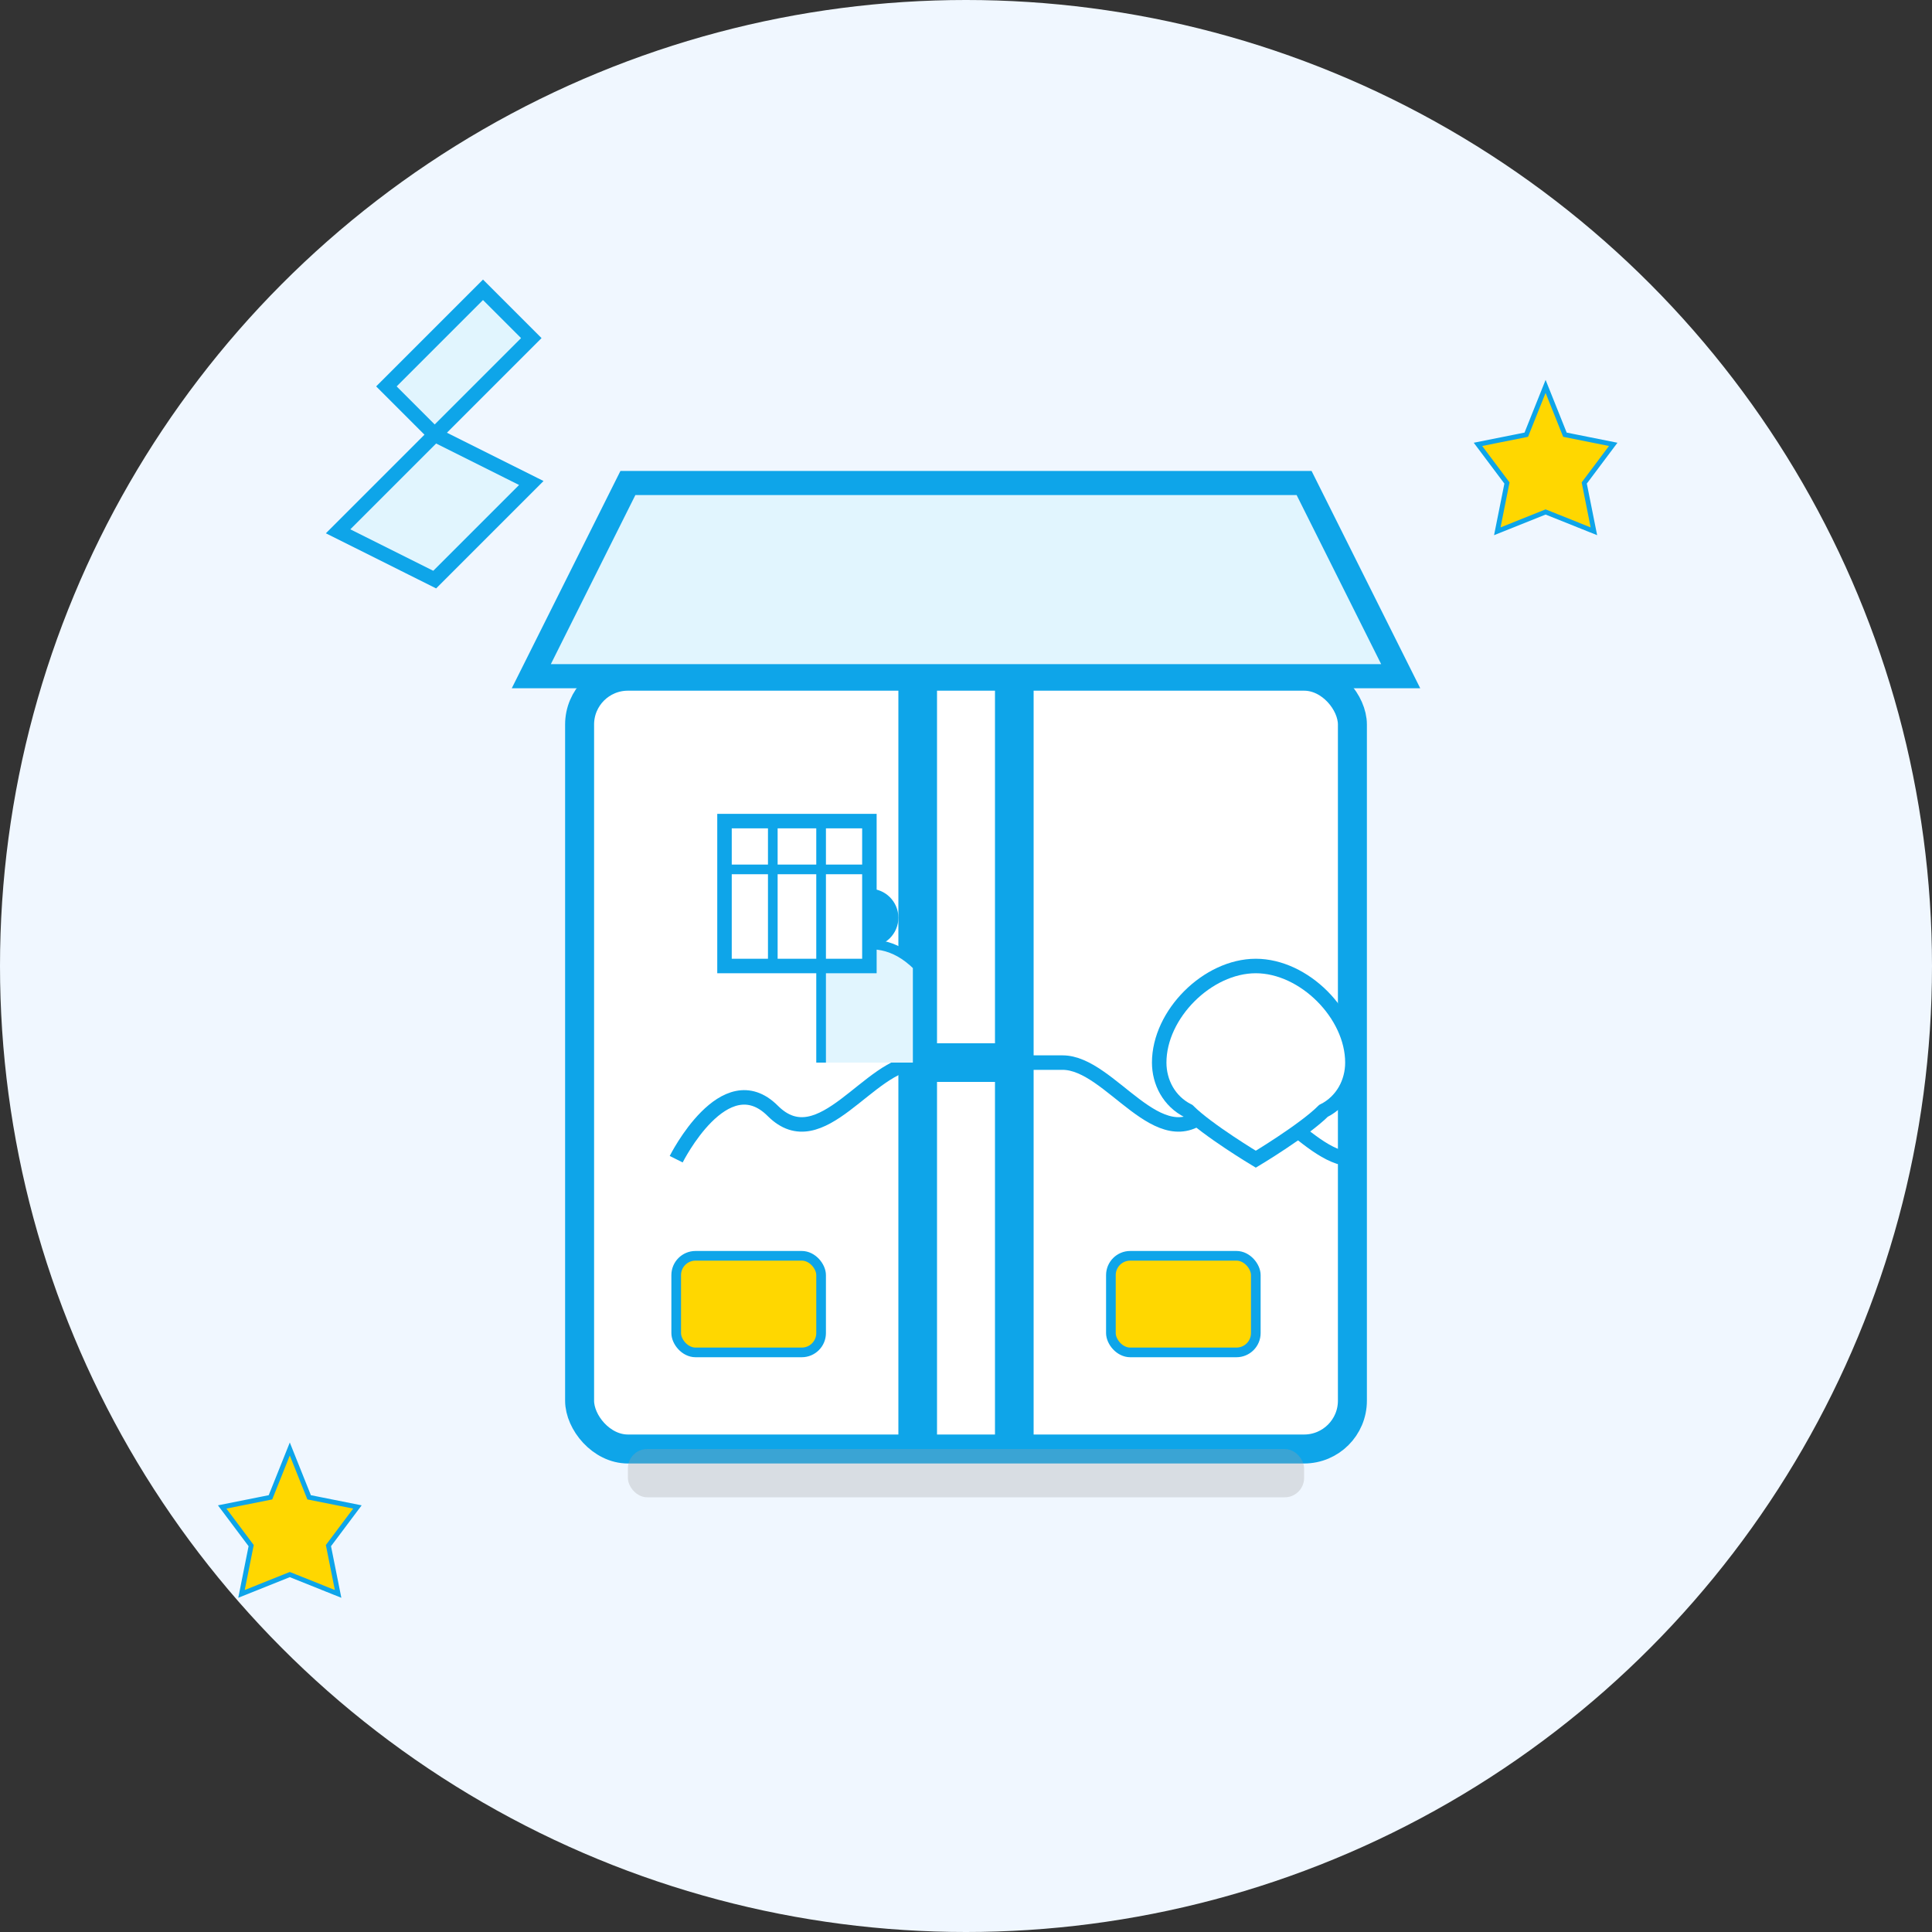 <?xml version="1.0" encoding="UTF-8"?>
<svg width="200" height="200" viewBox="0 0 200 200" fill="none" xmlns="http://www.w3.org/2000/svg">
  <rect x="0" y="0" width="200" height="200" fill="#333333" stroke="none"/>
  <!-- Background Circle -->
  <circle cx="100" cy="100" r="100" fill="#F0F7FF"/>
  
  <!-- Package Box -->
  <rect x="60" y="70" width="80" height="80" rx="5" fill="white" stroke="#0EA5E9" stroke-width="3"/>
  
  <!-- Package Lid -->
  <path d="M55 70H145L135 50H65L55 70Z" fill="#E1F5FE" stroke="#0EA5E9" stroke-width="2.5"/>
  
  <!-- Package Ribbon -->
  <path d="M95 70V150" stroke="#0EA5E9" stroke-width="4"/>
  <path d="M105 70V150" stroke="#0EA5E9" stroke-width="4"/>
  <path d="M95 110H105" stroke="#0EA5E9" stroke-width="4"/>
  
  <!-- Istanbul Skyline Inside Box -->
  <path d="M70 120C70 120 75 110 80 115C85 120 90 110 95 110C100 110 105 110 110 110C115 110 120 120 125 115C130 110 135 120 140 120" stroke="#0EA5E9" stroke-width="1.5"/>
  
  <!-- Mosque Silhouette -->
  <path d="M85 110V100C85 100 90 95 95 100V110" fill="#E1F5FE" stroke="#0EA5E9" stroke-width="1"/>
  <circle cx="90" cy="95" r="3" fill="#0EA5E9"/>
  
  <!-- Travel Items -->
  <rect x="70" y="130" width="15" height="10" rx="2" fill="#FFD700" stroke="#0EA5E9" stroke-width="1"/>
  <rect x="115" y="130" width="15" height="10" rx="2" fill="#FFD700" stroke="#0EA5E9" stroke-width="1"/>
  
  <!-- Tooth Icon -->
  <path d="M130 100C125 100 120 105 120 110C120 112 121 114 123 115C125 117 130 120 130 120C130 120 135 117 137 115C139 114 140 112 140 110C140 105 135 100 130 100Z" fill="white" stroke="#0EA5E9" stroke-width="1.5"/>
  
  <!-- Hotel/Accommodation Icon -->
  <rect x="75" y="85" width="15" height="15" fill="white" stroke="#0EA5E9" stroke-width="1.5"/>
  <path d="M75 90H90" stroke="#0EA5E9" stroke-width="1"/>
  <path d="M80 85V100" stroke="#0EA5E9" stroke-width="1"/>
  <path d="M85 85V100" stroke="#0EA5E9" stroke-width="1"/>
  
  <!-- Airplane Icon -->
  <path d="M40 40L45 45L55 35L50 30L40 40Z" fill="#E1F5FE" stroke="#0EA5E9" stroke-width="1.5"/>
  <path d="M45 45L35 55L45 60L55 50L45 45Z" fill="#E1F5FE" stroke="#0EA5E9" stroke-width="1.5"/>
  
  <!-- Decorative Stars -->
  <path d="M160 40L162 45L167 46L164 50L165 55L160 53L155 55L156 50L153 46L158 45L160 40Z" fill="#FFD700" stroke="#0EA5E9" stroke-width="0.5"/>
  <path d="M30 150L32 155L37 156L34 160L35 165L30 163L25 165L26 160L23 156L28 155L30 150Z" fill="#FFD700" stroke="#0EA5E9" stroke-width="0.5"/>
  
  <!-- Package Shadow -->
  <rect x="65" y="150" width="70" height="5" rx="2" fill="#A0A0A0" fill-opacity="0.3"/>
</svg>